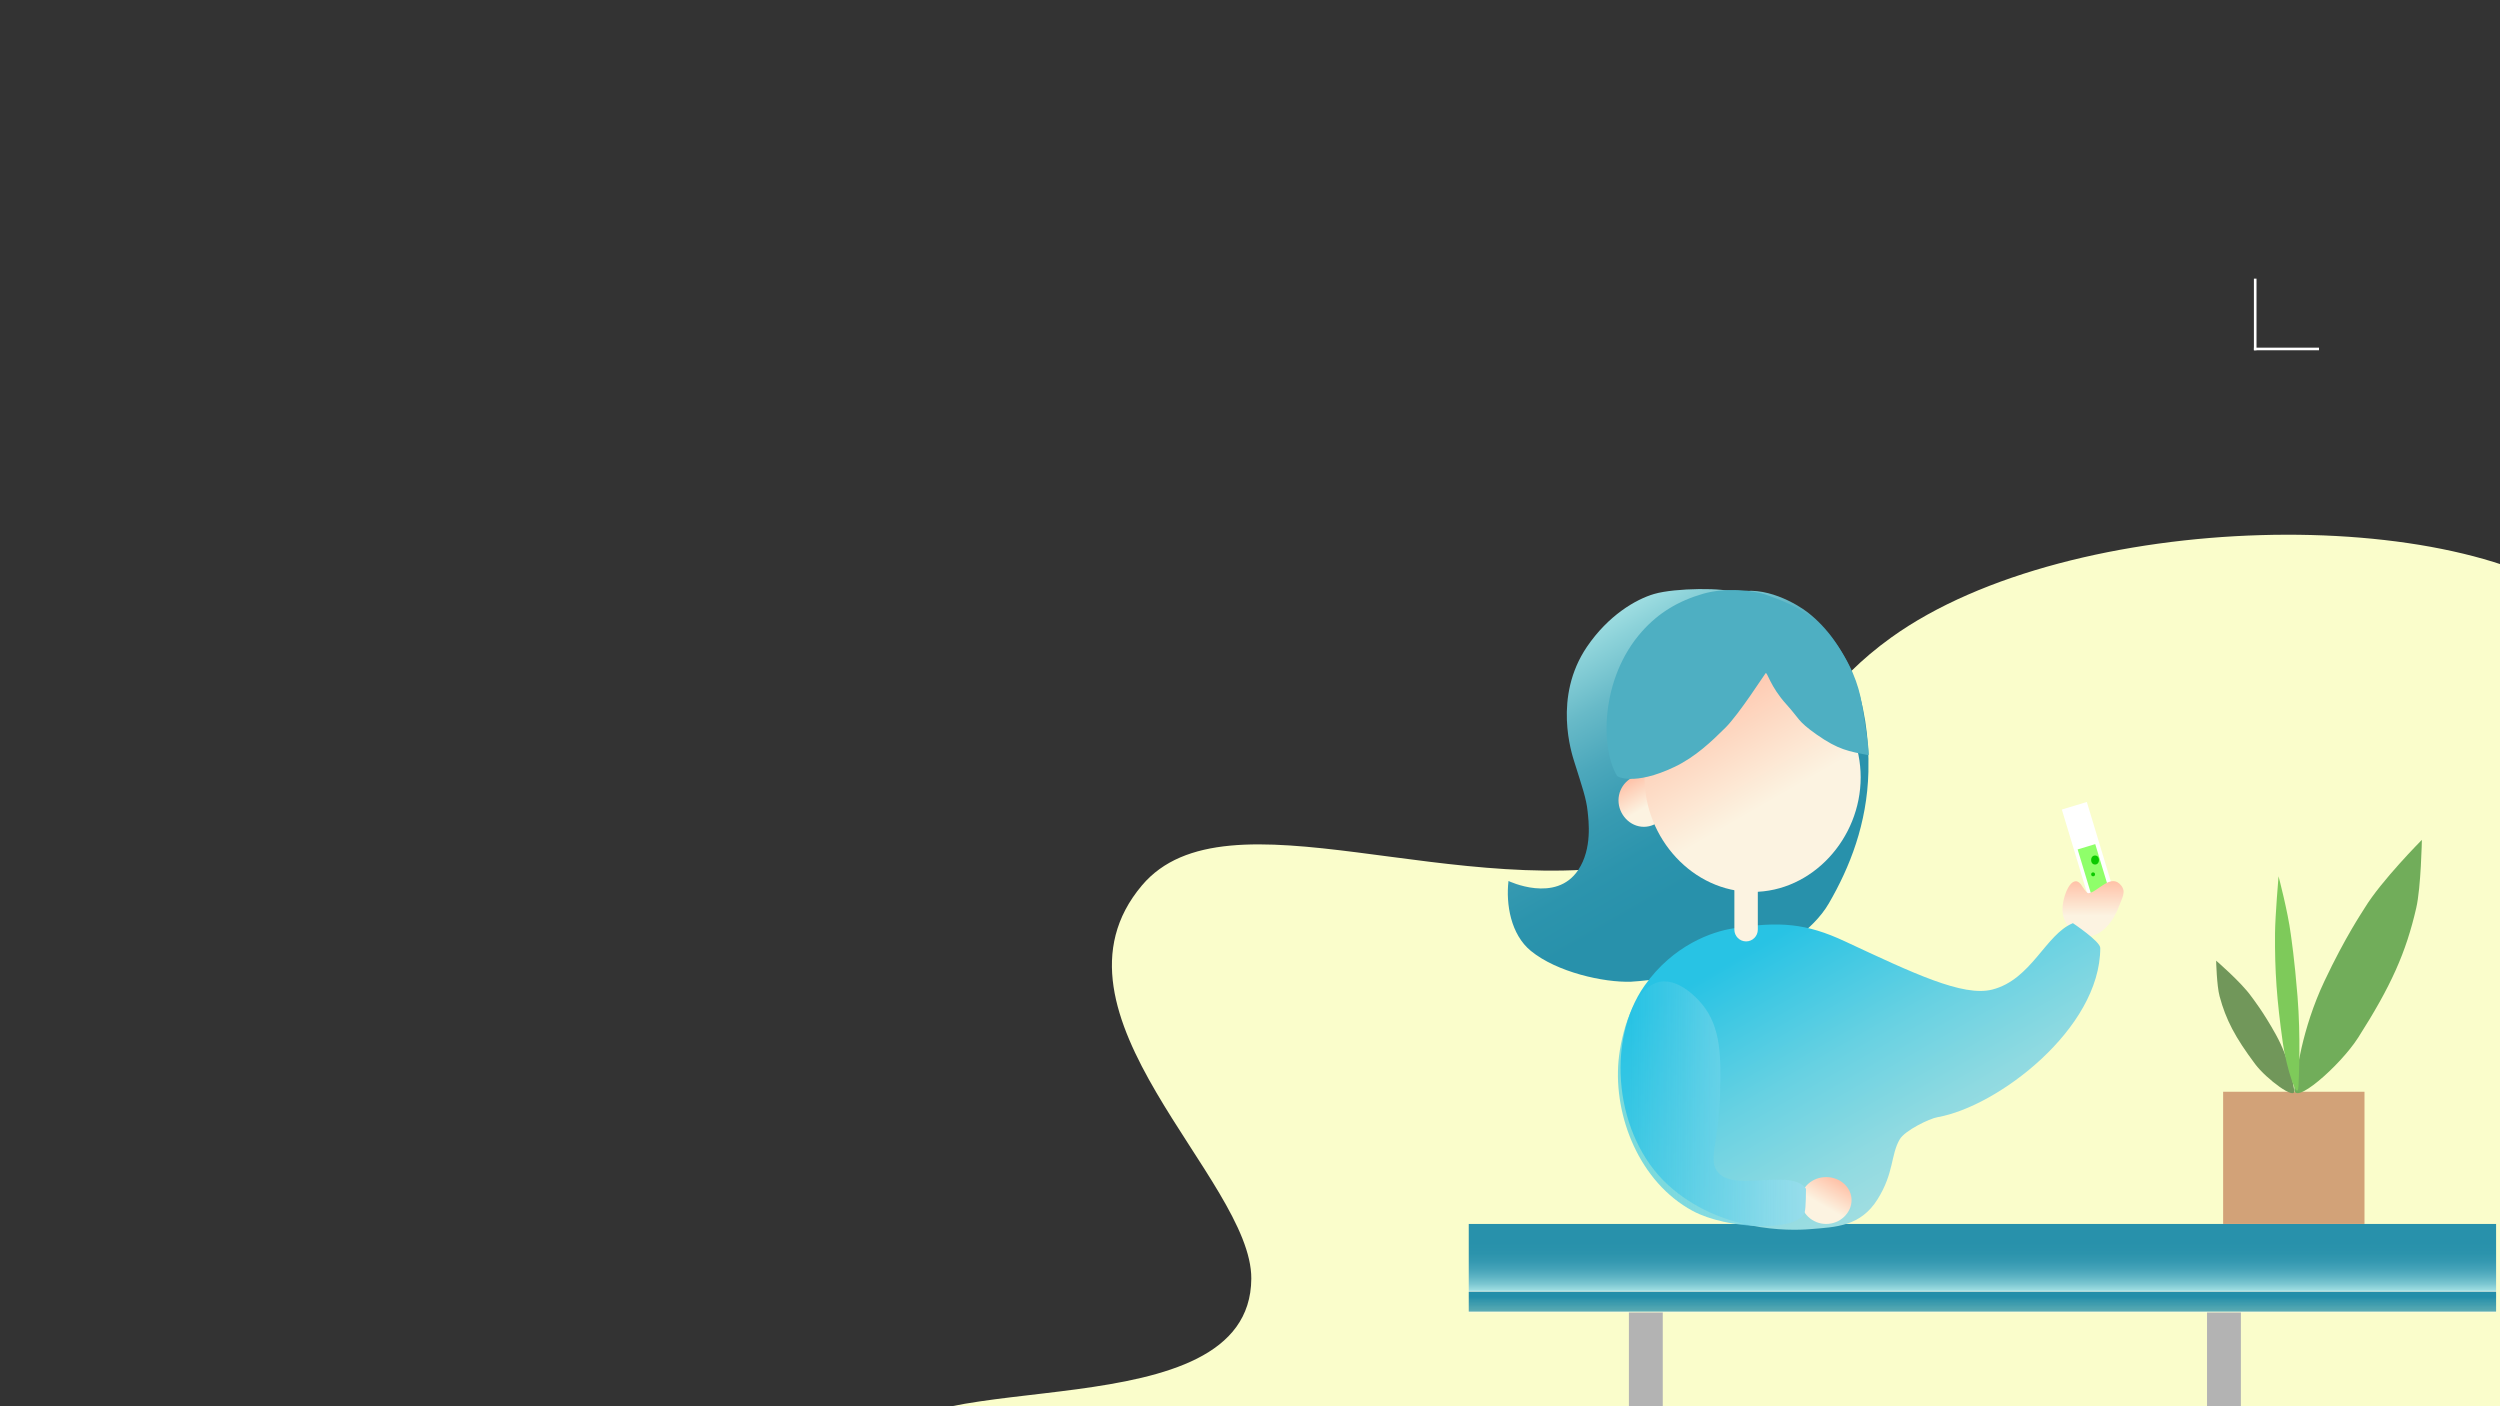<?xml version="1.0" encoding="utf-8"?>
<!-- Generator: Adobe Illustrator 23.0.0, SVG Export Plug-In . SVG Version: 6.00 Build 0)  -->
<svg version="1.1" id="图层_1" xmlns="http://www.w3.org/2000/svg" xmlns:xlink="http://www.w3.org/1999/xlink" x="0px" y="0px"
	 viewBox="0 0 1920 1080" style="enable-background:new 0 0 1920 1080;" xml:space="preserve">
<rect x="0" y="0" width="1920" height="1080" fill="#333333" stroke="none"/>
<style type="text/css">
	.st0{fill:#FAFDCB;}
	.st1{fill:#0BC900;}
	.st2{fill:#FFFFFF;}
	.st3{fill:#8FFF6A;}
	.st4{fill:url(#SVGID_1_);}
	.st5{fill:url(#SVGID_2_);}
	.st6{fill:#B3B3B3;}
	.st7{fill:url(#SVGID_3_);}
	.st8{fill:url(#SVGID_4_);}
	.st9{fill:url(#SVGID_5_);}
	.st10{fill:url(#SVGID_6_);}
	.st11{fill:url(#SVGID_7_);}
	.st12{fill:url(#SVGID_8_);}
	.st13{fill:#4EAFC2;}
	.st14{fill:url(#SVGID_9_);}
	.st15{fill:url(#SVGID_10_);}
	.st16{fill:#D2A278;}
	.st17{fill:#71AD5A;}
	.st18{fill:#71975A;}
	.st19{fill:#7ECA5A;}
</style>
<path class="st0" d="M677,1110c21.76-63.22,283.3-8.88,284-128c0.45-76.58-166.89-203.81-84-302c65-77,243,16,397-20
	c95.09-22.23,85.07-103.25,178.37-170.33C1591,390,1891.4,386.45,1988.95,468.81c143.16,120.87,82.83,438.4-87.08,642.34
	c-171.9,206.34-517.38,237.51-795.46,204.38C868.7,1287.22,640.12,1217.17,677,1110z"/>
<circle class="st1" cx="1609.5" cy="660.5" r="3.5"/>
<rect x="1595.73" y="617.42" transform="matrix(0.957 -0.289 0.289 0.957 -122.064 492.009)" class="st2" width="20.07" height="84.22"/>
<rect x="1602.76" y="649.71" transform="matrix(0.957 -0.289 0.289 0.957 -125.983 493.785)" class="st3" width="14.13" height="47.97"/>
<rect x="1731" y="214" class="st2" width="2" height="55"/>
<rect x="1731" y="267" class="st2" width="50" height="2"/>
<linearGradient id="SVGID_1_" gradientUnits="userSpaceOnUse" x1="1522.5" y1="992" x2="1522.5" y2="940">
	<stop  offset="0" style="stop-color:#FFFFFF"/>
	<stop  offset="0.02" style="stop-color:#9EDDE1"/>
	<stop  offset="0.112" style="stop-color:#7CC7D1"/>
	<stop  offset="0.215" style="stop-color:#5EB4C4"/>
	<stop  offset="0.325" style="stop-color:#46A4B9"/>
	<stop  offset="0.44" style="stop-color:#3599B1"/>
	<stop  offset="0.567" style="stop-color:#2B93AC"/>
	<stop  offset="0.725" style="stop-color:#2891AB"/>
</linearGradient>
<rect x="1128" y="940" class="st4" width="789" height="52"/>
<linearGradient id="SVGID_2_" gradientUnits="userSpaceOnUse" x1="1522.5" y1="1008" x2="1522.5" y2="992">
	<stop  offset="0" style="stop-color:#FAFDE1"/>
	<stop  offset="0.044" style="stop-color:#97CAC7;stop-opacity:0.904"/>
	<stop  offset="0.092" style="stop-color:#2F94AC;stop-opacity:0.8"/>
	<stop  offset="0.752" style="stop-color:#248EA9"/>
</linearGradient>
<rect x="1128" y="992" class="st5" width="789" height="16"/>
<rect x="1251" y="1008" class="st6" width="26" height="73"/>
<rect x="1695" y="1008" class="st6" width="26" height="73"/>
<linearGradient id="SVGID_3_" gradientUnits="userSpaceOnUse" x1="1217.781" y1="484.273" x2="1361.146" y2="732.589">
	<stop  offset="0" style="stop-color:#9EDDE1"/>
	<stop  offset="0.057" style="stop-color:#8CD2D9"/>
	<stop  offset="0.19" style="stop-color:#68BAC8"/>
	<stop  offset="0.324" style="stop-color:#4CA8BC"/>
	<stop  offset="0.458" style="stop-color:#389BB2"/>
	<stop  offset="0.591" style="stop-color:#2C94AD"/>
	<stop  offset="0.725" style="stop-color:#2891AB"/>
</linearGradient>
<path class="st7" d="M1332.66,455.29c-7.4-4.15-46.09-3.83-62.23,0.86c-14.35,4.17-35.4,16.66-51.67,40.61
	c-26.16,38.52-11.65,82.08-9.63,88.52c6.07,19.34,9.11,27.93,10.13,37.6c0.78,7.47,3.71,28.73-7.09,45.12
	c-17.21,26.14-53.66,8.59-53.66,8.59c-2.05,17.9,1.77,41.1,17.21,53.72c19.92,16.28,55.86,24.38,76.95,23.64
	c9.87-0.35,86.4-8.96,99.23-16.11c13.56-7.56,39.99-22.22,52.65-44.05c16.2-27.93,29.36-61.24,30.38-100.99
	c1.4-54.81-16.2-98.84-46.58-122.47C1380.25,464.03,1354.93,448.84,1332.66,455.29z"/>
<linearGradient id="SVGID_4_" gradientUnits="userSpaceOnUse" x1="1252.651" y1="597.686" x2="1272.498" y2="632.061">
	<stop  offset="0" style="stop-color:#FFC1A7"/>
	<stop  offset="0.134" style="stop-color:#FECCB4"/>
	<stop  offset="0.628" style="stop-color:#FCF3E1"/>
	<stop  offset="1" style="stop-color:#FCF3E1"/>
</linearGradient>
<path class="st8" d="M1282,614.65c0,10.85-8.73,20.35-19.5,20.35s-19.5-9.49-19.5-20.35c0-10.85,8.73-19.65,19.5-19.65
	S1282,603.8,1282,614.65z"/>
<linearGradient id="SVGID_5_" gradientUnits="userSpaceOnUse" x1="1303.565" y1="523.905" x2="1389.079" y2="672.02">
	<stop  offset="0" style="stop-color:#FFC1A7"/>
	<stop  offset="0.134" style="stop-color:#FECCB4"/>
	<stop  offset="0.628" style="stop-color:#FCF3E1"/>
	<stop  offset="1" style="stop-color:#FCF3E1"/>
</linearGradient>
<path class="st9" d="M1429,597c0,46.94-37.16,88-83,88s-83-41.06-83-88s37.16-85,83-85S1429,550.06,1429,597z"/>
<linearGradient id="SVGID_6_" gradientUnits="userSpaceOnUse" x1="1607.464" y1="676.699" x2="1607.464" y2="719">
	<stop  offset="0" style="stop-color:#FFC1A7"/>
	<stop  offset="0.134" style="stop-color:#FECCB4"/>
	<stop  offset="0.628" style="stop-color:#FCF3E1"/>
	<stop  offset="1" style="stop-color:#FCF3E1"/>
</linearGradient>
<path class="st10" d="M1627,697c-3.81,10.16-12.73,22-23.5,22s-19.5-9.49-19.5-20.35c0-10.85,7.11-27.93,14-19.65
	c0.97,1.16,4.32,7.19,6,7c7.02-0.79,17.18-15.78,25-6C1633,685,1630,689,1627,697z"/>
<linearGradient id="SVGID_7_" gradientUnits="userSpaceOnUse" x1="1367.16" y1="684.985" x2="1490.817" y2="899.166">
	<stop  offset="0.11" style="stop-color:#28C3E4"/>
	<stop  offset="0.522" style="stop-color:#67D1E2"/>
	<stop  offset="0.83" style="stop-color:#8FDAE1"/>
	<stop  offset="0.99" style="stop-color:#9EDDE1"/>
</linearGradient>
<path class="st11" d="M1331,713c-15.84,2.45-45.95,12.66-68,44c-30.05,42.71-22.86,115.61,18,153c39.78,36.4,93.35,35.26,109,34
	c20.17-1.62,38.94-2.09,52-23c12.7-20.34,10-34,17-46c3.98-6.81,22.82-15.93,29-17c46-8,125-67.8,125-130c0-5-21-19-21-19
	c-21.03,8.56-31.82,43.35-62,51c-22.46,5.7-60.62-12.56-113-37C1387,709,1366.9,707.44,1331,713z"/>
<linearGradient id="SVGID_8_" gradientUnits="userSpaceOnUse" x1="1332" y1="696" x2="1350" y2="696">
	<stop  offset="0.624" style="stop-color:#FCF3E1"/>
	<stop  offset="0.677" style="stop-color:#FCF3E1"/>
	<stop  offset="1" style="stop-color:#FCF3E1"/>
</linearGradient>
<path class="st12" d="M1341,723L1341,723c-4.95,0-9-4.05-9-9v-36c0-4.95,4.05-9,9-9l0,0c4.95,0,9,4.05,9,9v36
	C1350,718.95,1345.95,723,1341,723z"/>
<path class="st13" d="M1357,457c-11-4-32.52-5.78-49-1c-19,5.51-34.19,14.59-47,29c-32,36-32,90-19,111c-0.34,0.15,12.52,7.98,44-7
	c16.15-7.69,28.47-19.59,39-30s30.21-41.21,31-42c1.24-1.24,3.48,10.23,16,24c10,11,8.3,12.63,23,23c17,12,25,13,40,16
	c1.15,0.23-2-21-5-39c-2.61-15.65-8.8-32.36-23-51C1391,469,1371.22,462.17,1357,457z"/>
<linearGradient id="SVGID_9_" gradientUnits="userSpaceOnUse" x1="1411.611" y1="905.978" x2="1393.256" y2="937.77">
	<stop  offset="0" style="stop-color:#FFC1A7"/>
	<stop  offset="0.134" style="stop-color:#FECCB4"/>
	<stop  offset="0.628" style="stop-color:#FCF3E1"/>
	<stop  offset="1" style="stop-color:#FCF3E1"/>
</linearGradient>
<path class="st14" d="M1422,921.69c0,9.77-8.73,18.31-19.5,18.31s-19.5-8.54-19.5-18.31s8.73-17.69,19.5-17.69
	S1422,911.92,1422,921.69z"/>
<linearGradient id="SVGID_10_" gradientUnits="userSpaceOnUse" x1="1242.559" y1="847.698" x2="1387" y2="847.698">
	<stop  offset="0.058" style="stop-color:#28C3E4;stop-opacity:0.6"/>
	<stop  offset="0.493" style="stop-color:#63D1E8;stop-opacity:0.785"/>
	<stop  offset="0.823" style="stop-color:#89DAEA;stop-opacity:0.926"/>
	<stop  offset="0.997" style="stop-color:#97DDEB"/>
</linearGradient>
<path class="st15" d="M1307,771c-1.87-2.23-16.5-19.69-32-17c-20.62,3.58-30.21,40.58-32,61c-3.72,42.48,16.19,92.96,57,115
	c26.3,14.2,80.83,16.51,86,1c1-3,1-18,1-18c-10.53-15.82-53.76,2.15-67-12c-9.03-9.65-0.06-21.57,1-61
	C1321.73,812.64,1322.05,788.96,1307,771z"/>
<ellipse class="st1" cx="1609" cy="660.5" rx="3" ry="3.5"/>
<circle class="st1" cx="1607.5" cy="671.5" r="1.5"/>
<g>
	<rect x="1707.37" y="838.46" class="st16" width="108.56" height="101.54"/>
	<path class="st17" d="M1762.14,835.36c1.44-9.86,5.42-44.61,23.03-81.86c16.09-34.06,28.9-52.86,30.94-56.22
		C1828.67,676.57,1860,645,1860,645s-0.68,36.43-4.32,52.27c-7.92,34.52-19.43,60.16-44.61,99.62
		C1797.14,818.71,1759.82,851.22,1762.14,835.36z"/>
	<path class="st18" d="M1761.97,837.37c-0.88-5.16-3.32-23.33-14.11-42.82c-9.86-17.82-17.71-27.65-18.96-29.41
		c-7.7-10.83-26.9-27.34-26.9-27.34s0.42,19.06,2.65,27.34c4.85,18.06,11.91,31.47,27.34,52.11
		C1740.52,828.66,1763.39,845.67,1761.97,837.37z"/>
	<path class="st19" d="M1765.25,834.15c0.32-8.28,1.77-37.43-0.76-68.95c-2.31-28.81-4.79-44.78-5.15-47.63
		c-2.25-17.56-9.42-44.57-9.42-44.57s-2.59,30.5-2.7,43.83c-0.23,29.04,1.32,50.72,6,84.21
		C1755.81,819.57,1764.74,847.48,1765.25,834.15z"/>
</g>
</svg>
